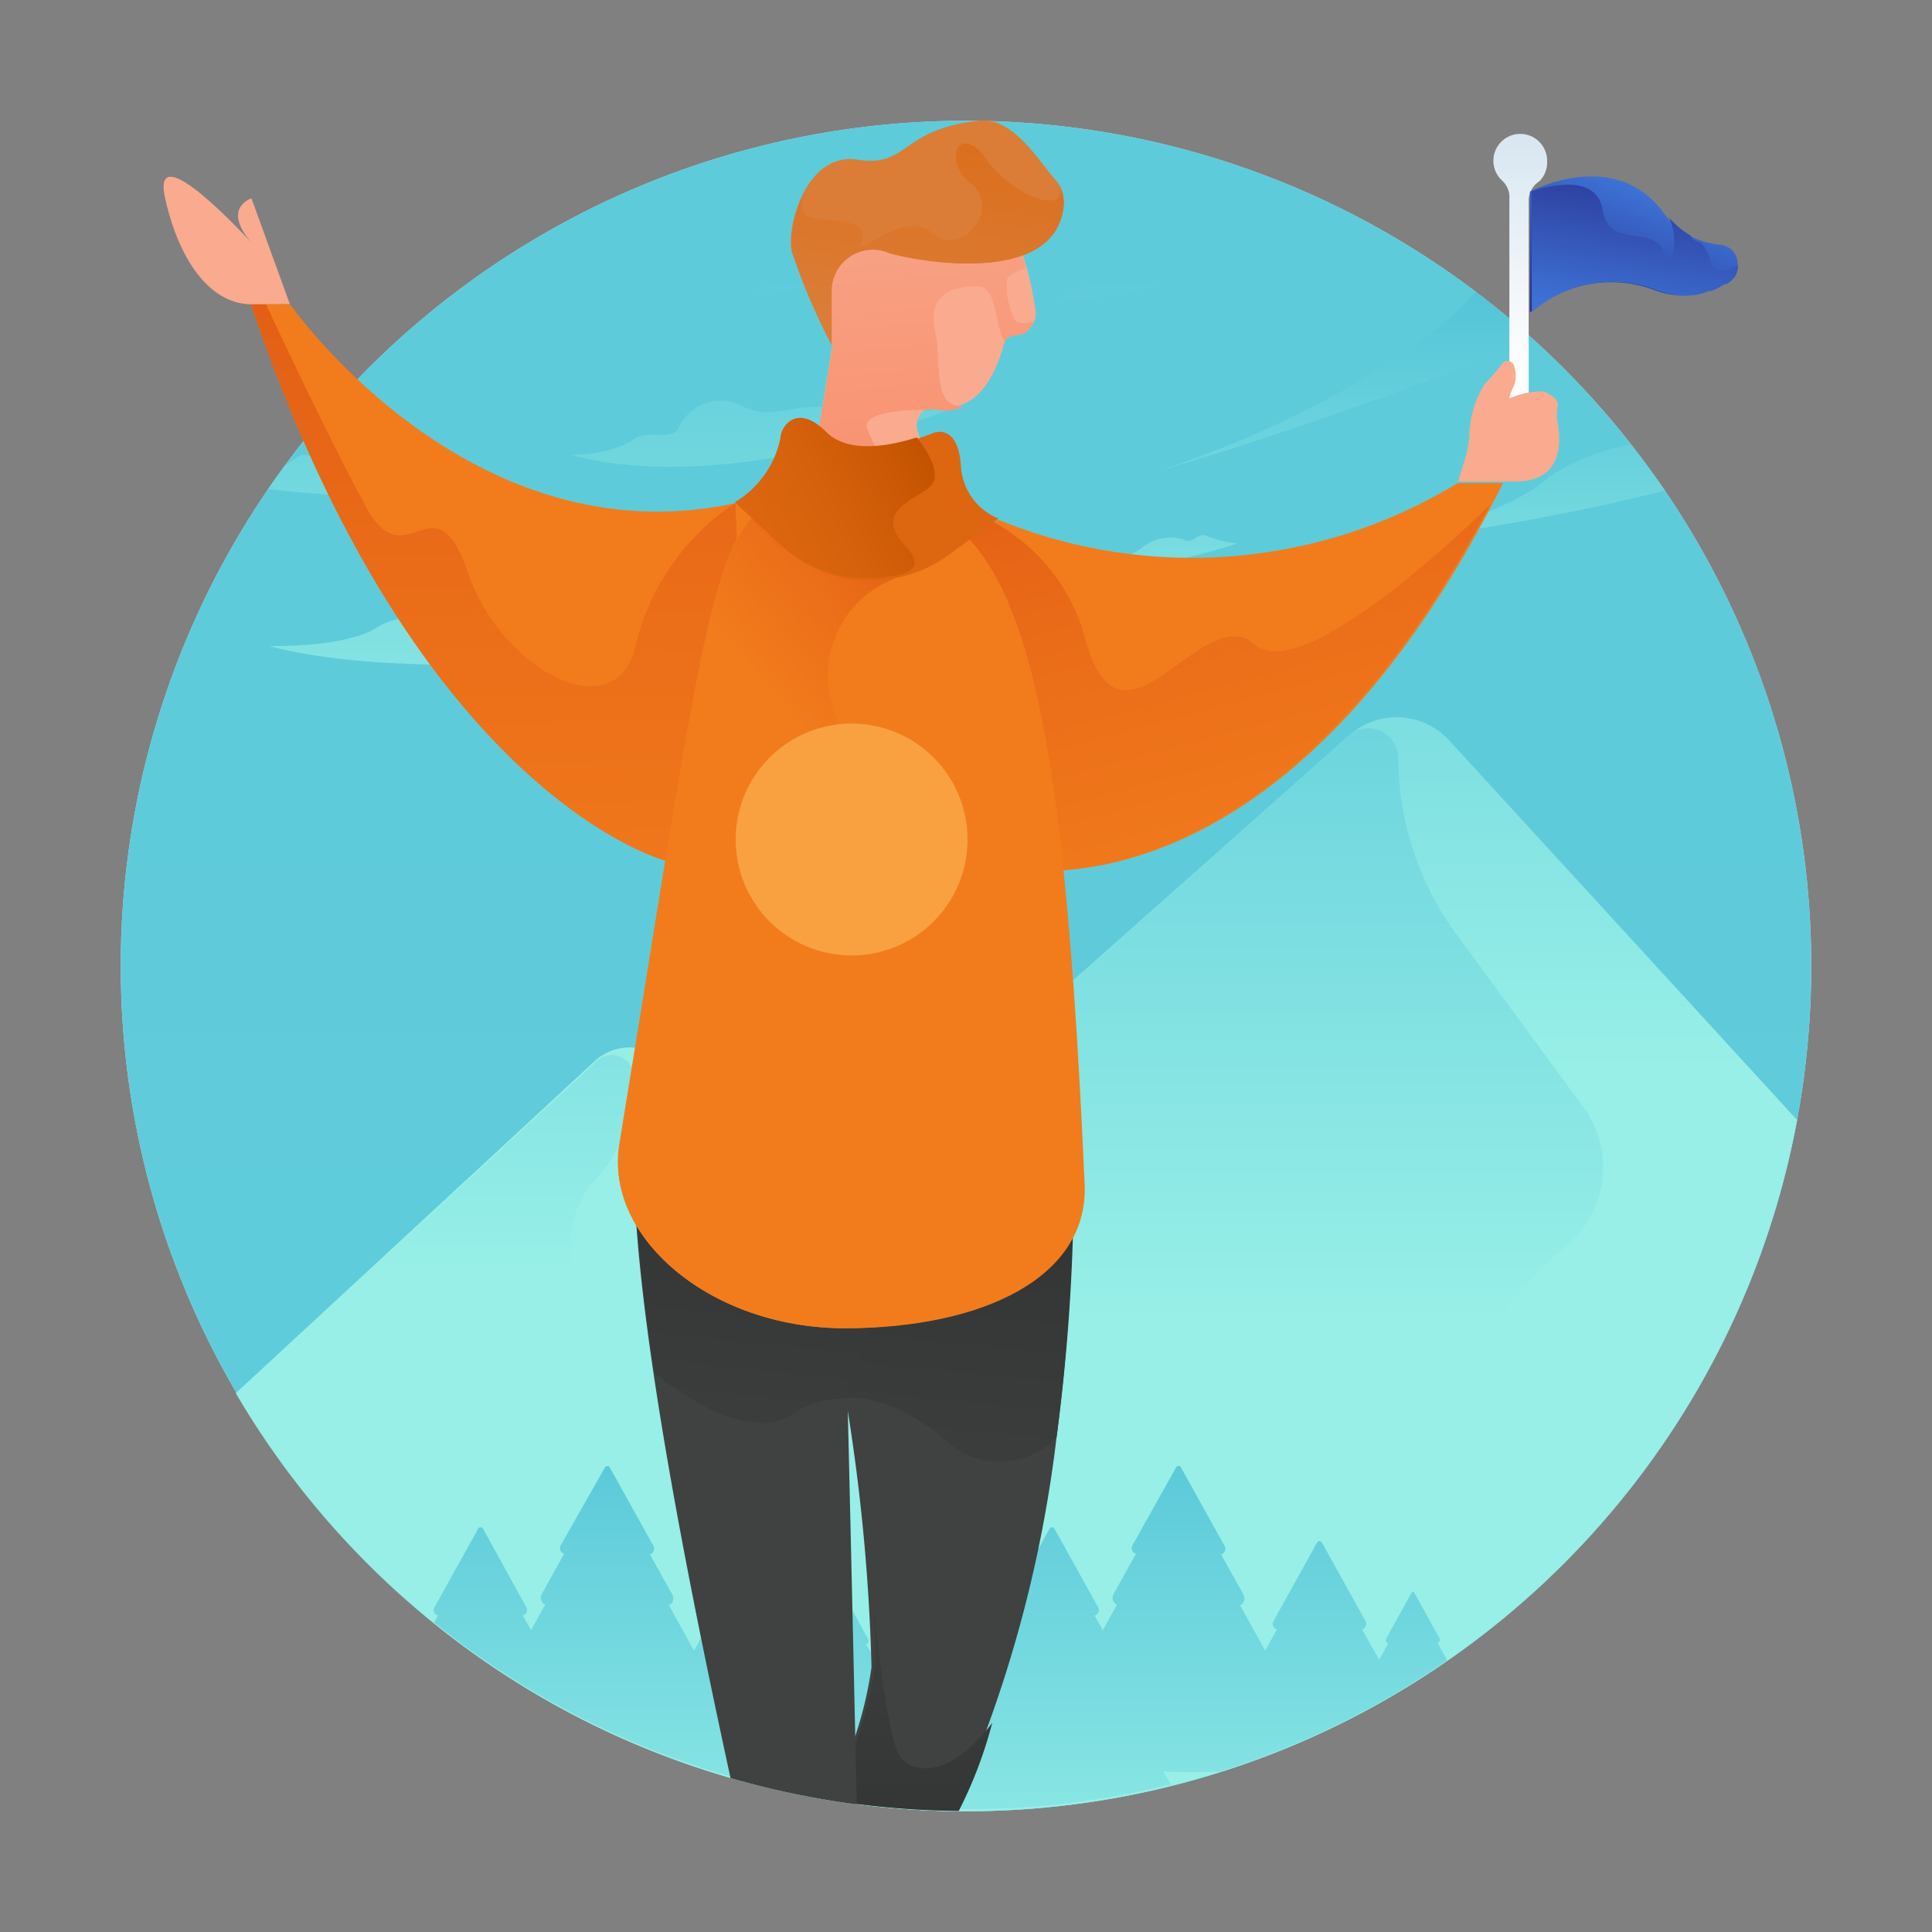 <svg id="Layer_1" data-name="Layer 1" xmlns="http://www.w3.org/2000/svg" xmlns:xlink="http://www.w3.org/1999/xlink" viewBox="0 0 64 64"><rect x="0" y="0" width="64" height="64" fill="#808080" stroke="none"/><defs><style>.cls-1{fill:url(#linear-gradient);}.cls-2{fill:url(#linear-gradient-2);}.cls-3{fill:url(#linear-gradient-3);}.cls-4{fill:url(#linear-gradient-4);}.cls-5{fill:url(#linear-gradient-5);}.cls-6{fill:url(#linear-gradient-6);}.cls-7{fill:url(#linear-gradient-7);}.cls-8{fill:url(#linear-gradient-8);}.cls-9{fill:url(#linear-gradient-9);}.cls-10{fill:url(#linear-gradient-10);}.cls-11{fill:url(#linear-gradient-11);}.cls-12{fill:url(#linear-gradient-12);}.cls-13{fill:url(#linear-gradient-13);}.cls-14{fill:url(#linear-gradient-14);}.cls-15{fill:url(#linear-gradient-15);}.cls-16{fill:url(#linear-gradient-16);}.cls-17{fill:#f27c1c;}.cls-18{fill:url(#linear-gradient-17);}.cls-19{fill:url(#linear-gradient-18);}.cls-20{fill:#f9aa8f;}.cls-21{fill:url(#linear-gradient-19);}.cls-22{fill:#3f4241;}.cls-23{fill:url(#linear-gradient-20);}.cls-24{fill:url(#linear-gradient-21);}.cls-25{fill:url(#linear-gradient-22);}.cls-26{fill:url(#linear-gradient-23);}.cls-27{fill:#dd6710;}.cls-28{fill:#db7d37;}.cls-29{fill:url(#linear-gradient-24);}.cls-30{fill:url(#linear-gradient-25);}.cls-31{fill:url(#linear-gradient-26);}.cls-32{fill:#f9a141;}.cls-33{fill:url(#linear-gradient-27);}</style><linearGradient id="linear-gradient" x1="32" y1="97.25" x2="32" y2="9.14" gradientUnits="userSpaceOnUse"><stop offset="0" stop-color="#fff"/><stop offset="0.84" stop-color="#cddfec"/></linearGradient><linearGradient id="linear-gradient-2" x1="32" y1="1381.9" x2="32" y2="-2671.02" gradientUnits="userSpaceOnUse"><stop offset="0.02" stop-color="#97efe7"/><stop offset="0.52" stop-color="#3db6d3"/><stop offset="1" stop-color="#3d6fd3"/></linearGradient><linearGradient id="linear-gradient-3" x1="33.68" y1="36.91" x2="33.68" y2="-42.61" xlink:href="#linear-gradient-2"/><linearGradient id="linear-gradient-4" x1="15.04" y1="43.43" x2="15.04" y2="-25.27" xlink:href="#linear-gradient-2"/><linearGradient id="linear-gradient-5" x1="33.09" y1="45.35" x2="33.09" y2="-39.57" xlink:href="#linear-gradient-2"/><linearGradient id="linear-gradient-6" x1="38.29" y1="64.77" x2="38.29" y2="18.27" xlink:href="#linear-gradient-2"/><linearGradient id="linear-gradient-7" x1="22.33" y1="64.5" x2="22.33" y2="18.78" xlink:href="#linear-gradient-2"/><linearGradient id="linear-gradient-8" x1="44.63" y1="24.01" x2="44.63" y2="-12.25" xlink:href="#linear-gradient-2"/><linearGradient id="linear-gradient-9" x1="50.22" y1="24.35" x2="50.22" y2="-8.58" xlink:href="#linear-gradient-2"/><linearGradient id="linear-gradient-10" x1="1155.51" y1="29.88" x2="1155.51" y2="-31.66" gradientTransform="matrix(-1, 0, 0, 1, 1176.22, 0)" xlink:href="#linear-gradient-2"/><linearGradient id="linear-gradient-11" x1="1150.75" y1="29.88" x2="1150.75" y2="-31.66" gradientTransform="matrix(-1, 0, 0, 1, 1176.22, 0)" xlink:href="#linear-gradient-2"/><linearGradient id="linear-gradient-12" x1="12.26" y1="29.88" x2="12.26" y2="-31.66" xlink:href="#linear-gradient-2"/><linearGradient id="linear-gradient-13" x1="1139.1" y1="29.88" x2="1139.1" y2="-31.66" gradientTransform="matrix(-1, 0, 0, 1, 1176.22, 0)" xlink:href="#linear-gradient-2"/><linearGradient id="linear-gradient-14" x1="1137.44" y1="29.88" x2="1137.44" y2="-31.66" gradientTransform="matrix(-1, 0, 0, 1, 1176.22, 0)" xlink:href="#linear-gradient-2"/><linearGradient id="linear-gradient-15" x1="1149.85" y1="29.88" x2="1149.85" y2="-31.66" gradientTransform="matrix(-1, 0, 0, 1, 1176.22, 0)" xlink:href="#linear-gradient-2"/><linearGradient id="linear-gradient-16" x1="50.36" y1="12.45" x2="50.36" y2="0.17" xlink:href="#linear-gradient"/><linearGradient id="linear-gradient-17" x1="16.72" y1="33.35" x2="16.38" y2="-0.79" gradientUnits="userSpaceOnUse"><stop offset="0" stop-color="#f27c1c"/><stop offset="0.42" stop-color="#ea6c18"/><stop offset="1" stop-color="#da4f11"/></linearGradient><linearGradient id="linear-gradient-18" x1="42.7" y1="29.54" x2="36.6" y2="6.66" xlink:href="#linear-gradient-17"/><linearGradient id="linear-gradient-19" x1="30.97" y1="17.55" x2="29.92" y2="3.38" gradientUnits="userSpaceOnUse"><stop offset="0" stop-color="#f78e6b"/><stop offset="1" stop-color="#f9aa8f"/></linearGradient><linearGradient id="linear-gradient-20" x1="30.65" y1="52.55" x2="32.43" y2="34.48" gradientUnits="userSpaceOnUse"><stop offset="0" stop-color="#3f4241"/><stop offset="1" stop-color="#2c2f2e"/></linearGradient><linearGradient id="linear-gradient-21" x1="30.17" y1="51.06" x2="30.17" y2="65.58" xlink:href="#linear-gradient-20"/><linearGradient id="linear-gradient-22" x1="24.59" y1="51.11" x2="26.24" y2="34.38" xlink:href="#linear-gradient-20"/><linearGradient id="linear-gradient-23" x1="30.16" y1="28.52" x2="37.58" y2="22.17" xlink:href="#linear-gradient-17"/><linearGradient id="linear-gradient-24" x1="56.55" y1="1.63" x2="52.55" y2="11.5" gradientUnits="userSpaceOnUse"><stop offset="0" stop-color="#3db6d3"/><stop offset="0.5" stop-color="#3d6fd3"/><stop offset="1" stop-color="#252784"/></linearGradient><linearGradient id="linear-gradient-25" x1="52.69" y1="16.27" x2="54.69" y2="4.19" xlink:href="#linear-gradient-24"/><linearGradient id="linear-gradient-26" x1="29.96" y1="12.61" x2="32.14" y2="-2.62" gradientUnits="userSpaceOnUse"><stop offset="0.12" stop-color="#db7d37"/><stop offset="1" stop-color="#db5e00"/></linearGradient><linearGradient id="linear-gradient-27" x1="25.15" y1="18.05" x2="31.03" y2="14.97" gradientUnits="userSpaceOnUse"><stop offset="0" stop-color="#dd6710"/><stop offset="0.41" stop-color="#d6610c"/><stop offset="1" stop-color="#c25200"/></linearGradient></defs><title>cheer</title><circle class="cls-1" cx="32" cy="32" r="28"/><circle class="cls-2" cx="32" cy="32" r="28"/><path class="cls-3" d="M32,60A28,28,0,0,0,59.53,37.1L48,24.52a2.35,2.35,0,0,0-3.29-.17L28.2,39a1.47,1.47,0,0,1-2,0l-4.18-3.85a1.71,1.71,0,0,0-2.32,0l-11.89,11A28,28,0,0,0,32,60Z"/><path class="cls-4" d="M19.72,39.07A4.72,4.72,0,0,0,21,35.88v-.2a.73.73,0,0,0-1.21-.55h0l-11.89,11a28.14,28.14,0,0,0,8.57,9.11l5.82-8.8-2.59-3A3.31,3.31,0,0,1,19.72,39.07Z"/><path class="cls-5" d="M52.44,36.66l-4.2-5.72a9.88,9.88,0,0,1-1.92-5.85,1,1,0,0,0-1.62-.75h0l-16,14.27-15.56,14A27.89,27.89,0,0,0,31.6,60l10-5.25,8-11a14.58,14.58,0,0,1,2.32-2.51A3.37,3.37,0,0,0,52.44,36.66Z"/><path class="cls-6" d="M47.69,54.28l-.84-1.52a.05.05,0,0,0-.09,0l-.84,1.52a.11.11,0,0,0,.07.16h0l-.3.54-.57-1h0a.19.19,0,0,0,.12-.27l-1.45-2.61a.09.09,0,0,0-.16,0l-1.45,2.61a.19.19,0,0,0,.12.27h0l-.39.7-.83-1.5a.26.26,0,0,0,.11-.36l-.74-1.33h0a.19.19,0,0,0,.12-.27l-1.45-2.61a.09.09,0,0,0-.16,0L37.51,51.2a.19.19,0,0,0,.12.27h0l-.74,1.33a.26.26,0,0,0,.11.36l-.47.84-.27-.48h0a.19.19,0,0,0,.12-.27l-1.45-2.61a.09.09,0,0,0-.16,0l-1.45,2.61a.19.19,0,0,0,.12.27h0l-.74,1.33a.26.26,0,0,0,.11.36l-.26.47-.3-.54a.15.15,0,0,0,.07-.21l-.43-.77h0A.11.11,0,0,0,32,54l-.84-1.52a.05.05,0,0,0-.09,0L30.19,54a.11.11,0,0,0,.07.16h0l-.43.77a.15.15,0,0,0,.07.21l-.56,1a.21.21,0,0,0,.07.28l-.71,1.28a.29.29,0,0,0,.19.42,9.78,9.78,0,0,0,2.57.24l-.7,1.26a.48.48,0,0,0,0,.31c.43,0,.87,0,1.31,0a28,28,0,0,0,6.71-.82l-.24-.43a16.83,16.83,0,0,0,1.89,0l0,0A27.88,27.88,0,0,0,47.94,55l-.32-.58h0A.11.11,0,0,0,47.69,54.28Z"/><path class="cls-7" d="M29.54,56.72a.21.21,0,0,0,.07-.28l-.56-1a.15.15,0,0,0,.07-.21l-.43-.77h0a.11.11,0,0,0,.07-.16l-.84-1.52a.05.05,0,0,0-.09,0L27,54.28a.11.11,0,0,0,.07.16h0l-.3.54-.57-1h0a.19.19,0,0,0,.12-.27l-1.45-2.61a.09.09,0,0,0-.16,0l-1.45,2.61a.19.19,0,0,0,.12.27h0l-.39.7-.83-1.5a.26.26,0,0,0,.11-.36l-.74-1.33h0a.19.19,0,0,0,.12-.27l-1.45-2.61a.09.09,0,0,0-.16,0L18.57,51.2a.19.19,0,0,0,.12.27h0l-.74,1.33a.26.26,0,0,0,.11.36l-.47.84-.27-.48h0a.19.19,0,0,0,.12-.27L16,50.64a.09.09,0,0,0-.16,0l-1.45,2.61a.19.19,0,0,0,.12.27h0l-.13.23a27.86,27.86,0,0,0,14.35,6l-.63-1.13a9.78,9.78,0,0,0,2-.25.29.29,0,0,0,.19-.42Z"/><path class="cls-8" d="M48.89,9.67C47.3,11.5,43.23,14,38.45,15.58c0,0,5.32-1.5,12.36-4.33C50.2,10.7,49.56,10.18,48.89,9.67Z"/><path class="cls-9" d="M54,14.73a7.06,7.06,0,0,0-2.71,1.08c-.8.81-3.26,1.8-6,2.19a72.94,72.94,0,0,0,9.87-1.75C54.79,15.73,54.42,15.22,54,14.73Z"/><path class="cls-10" d="M32.47,19s-4.61.86-7.29.29-4.09.61-5.9-.19a3.2,3.2,0,0,0-3.88,1c-.51.76-1.87,0-2.9.68s-3.57.62-3.57.62S16.71,23.84,32.47,19Z"/><path class="cls-11" d="M32,13.36a11.24,11.24,0,0,1-4.07.22c-1.54-.38-2.26.42-3.32-.12a1.53,1.53,0,0,0-2.12.69c-.24.52-1.05,0-1.59.47a3.86,3.86,0,0,1-2,.43S23.44,16.71,32,13.36Z"/><path class="cls-12" d="M15.63,15.88a6.06,6.06,0,0,1-2.08-.7,2.2,2.2,0,0,0-2.44-.05c-.53.52-.79-.4-1.39.1a3,3,0,0,1-.3.21l-.54.76C10.44,16.39,13.82,16.68,15.63,15.88Z"/><path class="cls-13" d="M39.3,9.18s-3,1-4.37.73a4.47,4.47,0,0,0,1.18-.57A1.51,1.51,0,0,1,37.51,9c.32.2.44-.28.8-.1A3.58,3.58,0,0,0,39.3,9.18Z"/><path class="cls-14" d="M41,18s-3,1-4.37.73a4.47,4.47,0,0,0,1.18-.57,1.51,1.51,0,0,1,1.4-.29c.32.2.44-.28.8-.1A3.58,3.58,0,0,0,41,18Z"/><path class="cls-15" d="M24.79,9.8a9.36,9.36,0,0,0,3.15-.75A3.27,3.27,0,0,1,27,9a1.1,1.1,0,0,0-1,.2c-.16.22-.38-.07-.57.16A2.62,2.62,0,0,1,24.79,9.8Z"/><path class="cls-16" d="M51.25,5.35A.89.89,0,1,0,49.78,6,.76.76,0,0,1,50,6.6v7h.64v-7A.78.78,0,0,1,51,6,.88.88,0,0,0,51.25,5.35Z"/><g id="_Group_" data-name="&lt;Group&gt;"><path id="_Path_" data-name="&lt;Path&gt;" class="cls-17" d="M25,16.51C15.82,19,9.6,10.07,9.6,10.07H8.31c5.51,16.34,13.74,18.44,13.74,18.44l4.31-2.08Z"/><path class="cls-18" d="M8.31,10.07c5.51,16.34,13.74,18.44,13.74,18.44l2.78-1.34-.47-10.51a7.81,7.81,0,0,0-3.28,4.63c-.63,3-4.49.89-5.58-2.32s-2,.17-3.3-2.05c-1-1.79-2.75-5.46-3.39-6.85Z"/><path id="_Path_2" data-name="&lt;Path&gt;" class="cls-17" d="M33.25,28.73S42.31,31,49.79,16H48.29a16.9,16.9,0,0,1-15.21,1.22l-7.55,3.47Z"/><path class="cls-19" d="M41.57,21.35c-1.76-1.54-4.44,4.27-5.63-.23a6.2,6.2,0,0,0-5.73-4.57L32,27.48l1.2,1.25s8.74,2.15,16.15-12C47.52,18.52,43,22.56,41.57,21.35Z"/><path class="cls-20" d="M31.13,5.72s-5-.48-3.56,5.7L27,15l1,3.07,3.72-2a3.09,3.09,0,0,1-1.33-1.83.63.63,0,0,1,.71-.77h0c1.48.23,2-1.48,2.18-2.16a.38.38,0,0,1,.35-.29h.09a.63.63,0,0,0,.59-.69C34.13,9.05,33.56,6.09,31.13,5.72Z"/><path class="cls-21" d="M34.24,10.63a.63.63,0,0,1-.6,0,2.4,2.4,0,0,1-.28-1.38c.08-.22.63-.36.63-.36a7.17,7.17,0,0,0-.27-.8L28.95,6.65l-1.2.79a5.89,5.89,0,0,0-.17,4L27,15l.19.61a4.73,4.73,0,0,0,1.36,0c.85-.19.43-.79.18-1.39s1.42-.66,2-.64h0a.63.63,0,0,1,.34,0,1.5,1.5,0,0,0,.84-.1c-1.06-.06-.69-1.29-.94-2.55s.68-1.43,1.39-1.45.59,1.4.93,1.85a.38.38,0,0,1,.32-.22h.09A.63.63,0,0,0,34.24,10.63Z"/><path class="cls-22" d="M28,39v.9l0,6v0l0,.33a64.08,64.08,0,0,1,.87,9,12.64,12.64,0,0,1-1.46,4.37,28.17,28.17,0,0,0,4.19.36A42.67,42.67,0,0,0,35,47.61a64.47,64.47,0,0,0,.53-7.46c0-1,0-1.63,0-1.63Z"/><path class="cls-23" d="M35.56,40.15A64.48,64.48,0,0,1,35,47.61a2.58,2.58,0,0,1-3.54.21c-2-1.75-3.39-1.5-3.39-1.5l0,0L28,46v0l0-6,7.14-1.16S35.32,39.33,35.56,40.15Z"/><path class="cls-24" d="M27.48,59.63a28.16,28.16,0,0,0,4.28.36,14.38,14.38,0,0,0,1.11-2.92c-1.3,1.76-2.62,1.77-3.07,1.09s-.88-5.07-1-6.4a24.23,24.23,0,0,1,.17,3.5A12.65,12.65,0,0,1,27.48,59.63Z"/><path class="cls-22" d="M21,38.55c0,4.76,1.68,13.36,3.2,20.35a27.84,27.84,0,0,0,4.18.87c-.14-6.57-.31-13.65-.31-13.65l2.55-7.56Z"/><path class="cls-25" d="M21.68,45.48c1.08.87,3.25,2.32,4.68,1.3a3.23,3.23,0,0,1,1.73-.46v-.22l2.55-7.56H21A54,54,0,0,0,21.68,45.48Z"/><path id="_Path_3" data-name="&lt;Path&gt;" class="cls-17" d="M35.93,39.22c-.82-18.56-2.44-22.91-7.85-22.91-4.55,0-4.07.27-7.56,21.56C20,40.91,23.46,44,28,44S36.07,42.32,35.93,39.22Z"/><path class="cls-26" d="M31,43.7c-.82.07-3-.43-3.32-7.55-.4-8.82,2.22-8.31.29-11.89a3.45,3.45,0,0,1,1.66-5.09l-4.49-2.24c-1.66,1.39-2.15,6-4.61,21C20,40.91,23.46,44,28,44A15.73,15.73,0,0,0,31,43.7Z"/><path id="_Path_4" data-name="&lt;Path&gt;" class="cls-27" d="M24.37,16.66a3.21,3.21,0,0,0,1.5-2.11.77.77,0,0,1,.29-.55c.24-.18.64-.25,1.23.34,1.07,1.07,3.53,0,3.53,0s.8-.34.91,1.06a2,2,0,0,0,1.25,1.78L31.4,18.4A4.38,4.38,0,0,1,25.8,18Z"/><path id="_Path_5" data-name="&lt;Path&gt;" class="cls-28" d="M35.23,6.8A1,1,0,0,0,35,6c-.55-.6-1.43-2.16-2.59-2-2.6.29-2.3,1.55-4,1.29s-2.35,2.19-2.19,3a20.57,20.57,0,0,0,1.32,3.1V9.67a1.37,1.37,0,0,1,1.93-1.28C30.46,8.68,35,9.48,35.23,6.8Z"/><path class="cls-20" d="M51.61,13.42c0-.28-.47-.45-.47-.45a2.73,2.73,0,0,0-1.15.23l0,0a2.23,2.23,0,0,1,.17-.44,1,1,0,0,0,0-.62A.23.23,0,0,0,49.8,12a7.06,7.06,0,0,1-.61.71,3.39,3.39,0,0,0-.52,1.78h0a3.4,3.4,0,0,1-.15.74l-.22.72H50.2c1.6,0,1.52-1.36,1.39-2A1.43,1.43,0,0,1,51.61,13.42Z"/><path id="_Path_6" data-name="&lt;Path&gt;" class="cls-20" d="M9.6,10.07,8.33,6.57s-1,.31,0,1.47c0,0-3.36-3.7-2.86-1.47s1.59,3.51,2.86,3.51"/></g><path class="cls-29" d="M55.07,7c-1.63-2.14-4.39-.65-4.39-.65v4a4.09,4.09,0,0,1,4.12-.74,2.56,2.56,0,0,0,2.51-.37A.63.63,0,0,0,57,8.11,2.62,2.62,0,0,1,55.07,7Z"/><path class="cls-30" d="M55.49,9.78a2.34,2.34,0,0,0,.56,0h.07a2.57,2.57,0,0,0,.5-.14l.08,0a3.18,3.18,0,0,0,.44-.23l.07,0,.14-.11a.62.62,0,0,0,.22-.53c-.42.24-.81.34-.89-.07a1.8,1.8,0,0,0-.3-.63l-.31-.14L56,7.8a2.71,2.71,0,0,1-.42-.3l0,0a3.38,3.38,0,0,1-.29-.29,1.83,1.83,0,0,1,.14,1.09c-.2.76-.35,0-.35,0-.34-.86-1.77,0-2-1.37s-2.34-.59-2.34-.59v4a4.09,4.09,0,0,1,4.12-.74,2.56,2.56,0,0,0,.64.16Z"/><path class="cls-31" d="M35.12,6.28c.14.78-1.57.24-2.44-1s-1.51,0-.51.81-.3,2.47-1.28,1.64-2.58.9-2.35.3-.32-.68-1.47-.79,0-1.43,0-1.43h0a3.49,3.49,0,0,0-.84,2.52,20.57,20.57,0,0,0,1.32,3.1V9.67a1.37,1.37,0,0,1,1.93-1.28c1,.28,5.51,1.09,5.76-1.59A1,1,0,0,0,35.12,6.28Z"/><circle class="cls-32" cx="28.21" cy="27.81" r="3.84"/><path class="cls-33" d="M30,18.1c-1.11-1.2.34-1.53.83-2s-.46-1.61-.46-1.61h0c-.78.25-2.25.58-3-.18-.59-.59-1-.52-1.23-.34a.77.77,0,0,0-.29.55,3.21,3.21,0,0,1-1.5,2.11L25.8,18a4.36,4.36,0,0,0,1.85,1l.27.07a4.39,4.39,0,0,0,1.7,0C30.18,19,30.61,18.73,30,18.1Z"/></svg>